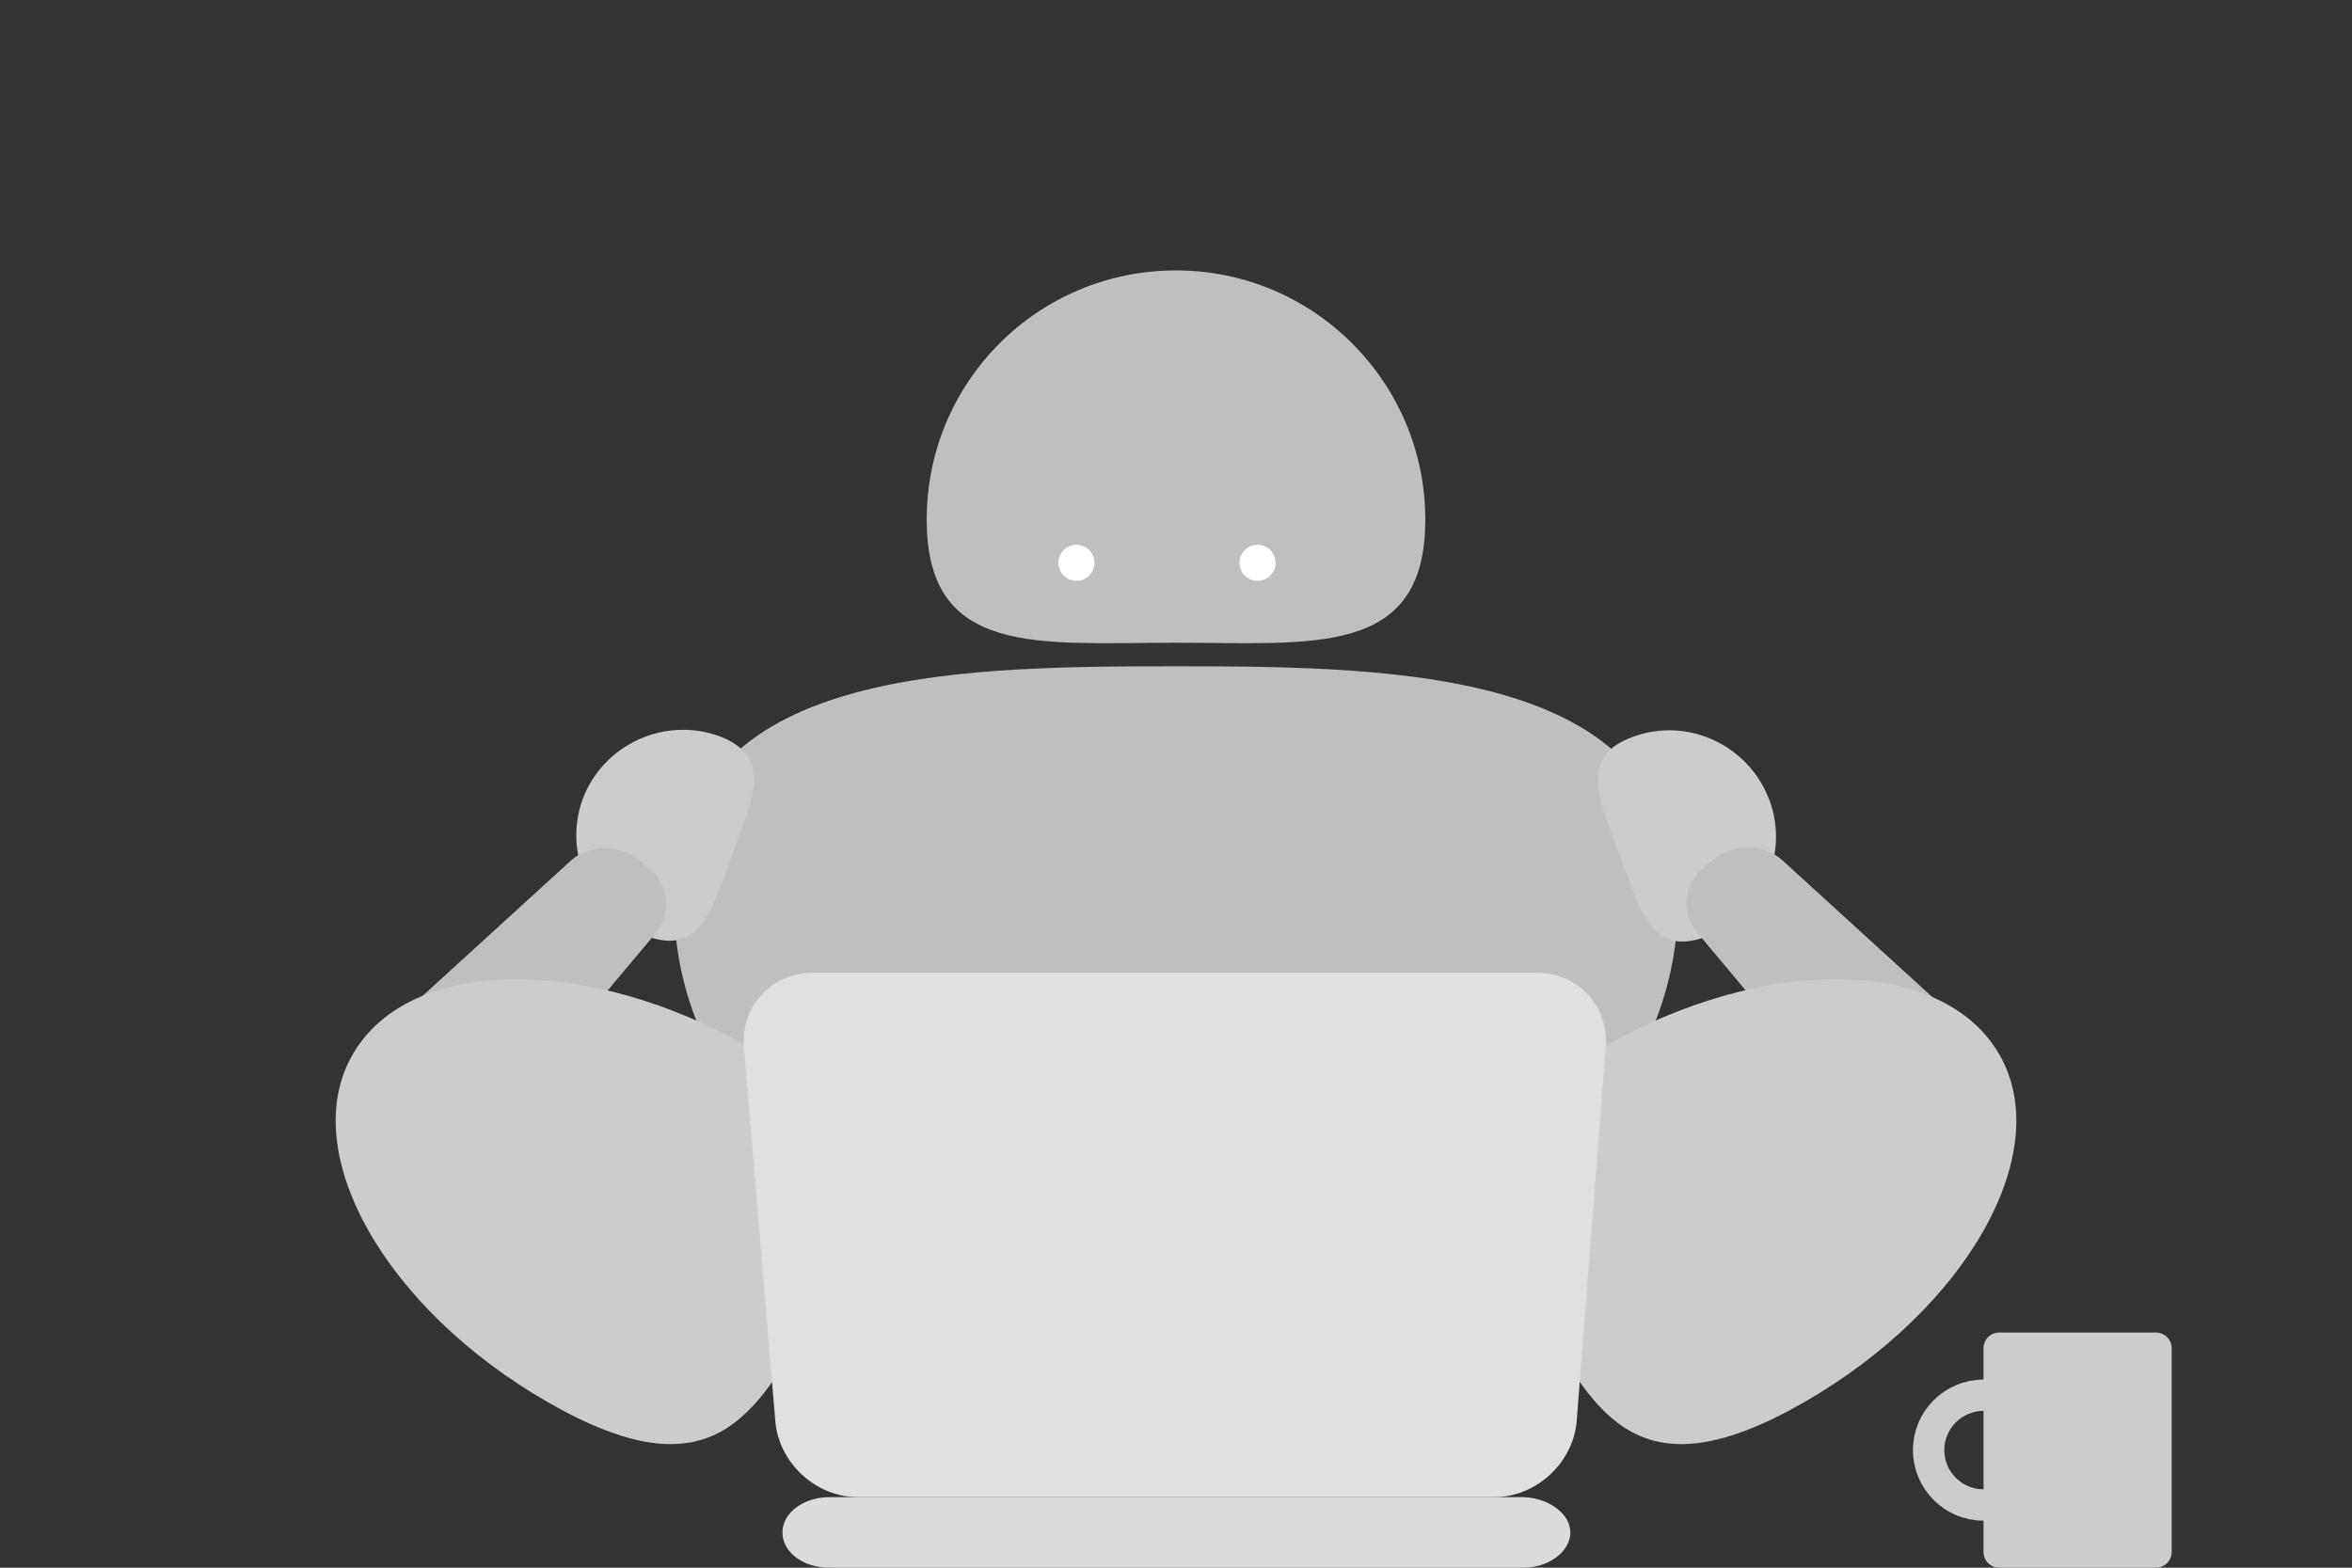 <svg version="1.1" class="illust-robo" id="illust" xmlns="http://www.w3.org/2000/svg" xmlns:xlink="http://www.w3.org/1999/xlink" x="0px"
	 y="0px" viewBox="0 0 300 200" style="enable-background:new 0 0 300 200;" xml:space="preserve">
<rect x="0" y="0" width="300" height="200" fill="#333333" stroke="none"/>
<style type="text/css">
	.robo-head, .robo-second-arm-r, .robo-second-arm-l, .robo-body{fill:#BFBFBF;}
	.robo-eye-l, .robo-eye-r{fill:#FFFFFF;}
	.robo-shoulder-r, .robo-shoulder-l, .robo-first-arm-r, .robo-first-arm-l, .cup-body{fill:#CCCCCC;}
	.cup-handle{fill:none;stroke:#CCCCCC;stroke-width:4;stroke-miterlimit:10;}
	.pc-display{fill:#DBDBDB;}
	.pc-body{fill:#E0E0E0;}
</style>
<g class="cup">
	<path class="cup-body" d="M277,198c0,1.1-0.9,2-2,2h-20c-1.1,0-2-0.9-2-2v-26c0-1.1,0.9-2,2-2h20c1.1,0,2,0.9,2,2V198z"/>
	<circle class="cup-handle" cx="253" cy="185" r="7"/>
</g>
<g class="robo">
  <g class="robo-head">
    <path class="robo-head" d="M181.8,66.3c0,17.6-14.3,15.7-31.8,15.7s-31.8,1.9-31.8-15.7s14.2-31.8,31.8-31.8S181.8,48.8,181.8,66.3z"/>
    <g class="robo-eyes">
      <circle class="robo-eye-l" cx="137.3" cy="71.8" r="2.3"/>
      <circle class="robo-eye-r" cx="160.4" cy="71.8" r="2.3"/>
    </g>
  </g>
  <path class="robo-body" d="M86,115.5C86,85.6,120.2,85,150,85s64,0.7,64,30.5s-34.2,54-64,54S86,145.3,86,115.5z"/>
  <g class="robo-arms">
    <g class="robo-arm-r">
      <path class="robo-shoulder-r" d="M208.3,94c7-2.6,14.8,1.1,17.4,8.1c2.6,7-1.1,14.8-8.1,17.4c-7,2.6-8.4-3.4-11-10.4
      C204,102,201.3,96.5,208.3,94z"/>
      <path class="robo-second-arm-r" d="M216.5,119c-2.1-2.5-1.8-6.1,0.7-8.2l1.4-1.2c2.5-2,6.4-2,8.8,0.2l21.7,19.8c2.5,2.2,2.3,5.6-0.1,7.7
      l-5.6,4.7c-2.5,2.1-6.1,1.8-8.2-0.7L216.5,119z"/>
      <path class="robo-first-arm-r" d="M204.1,133.8c-20.9,12.1-14.7,22-7.6,34.4c7.2,12.4,12.7,22.7,33.6,10.7s32.1-32,24.9-44.4
      C247.8,122,225,121.7,204.1,133.8z"/>
    </g>
    <g class="robo-arm-l">
      <path class="robo-shoulder-l" d="M93.4,109c-2.6,7-4,13-11,10.4c-7-2.6-10.6-10.4-8.1-17.4c2.6-7,10.4-10.6,17.4-8.1
      C98.7,96.5,96,102,93.4,109z"/>
      <path class="robo-second-arm-l" d="M64.9,141.4c-2.1,2.5-5.7,2.8-8.2,0.7l-5.6-4.7c-2.5-2.1-2.6-5.5-0.1-7.7l21.7-19.8c2.3-2.2,6.3-2.2,8.8-0.2
      l1.4,1.2c2.5,2.1,2.8,5.7,0.7,8.2L64.9,141.4z"/>
      <path class="robo-first-arm-l" d="M95.9,133.8c20.9,12.1,14.7,22,7.6,34.4c-7.2,12.4-12.7,22.7-33.6,10.7s-32.1-32-24.9-44.4
      C52.2,122,75,121.7,95.9,133.8z"/>
    </g>
  </g>
</g>
<g class="pc">
  <path class="pc-display" d="M200.3,195.5c0,2.4-2.7,4.5-6,4.5h-88.5c-3.4,0-6-2-6-4.5s2.7-4.5,6-4.5h88.5
  C197.5,191.1,200.3,193.1,200.3,195.5z"/>
  <path class="pc-body" d="M201.1,181.4c-0.5,5.3-5.2,9.6-10.5,9.6h-81.2c-5.3,0-10-4.3-10.5-9.6l-4-47.7c-0.5-5.3,3.5-9.6,8.8-9.6h92.3
  c5.3,0,9.3,4.3,8.8,9.6L201.1,181.4z"/>
</g>
</svg>
